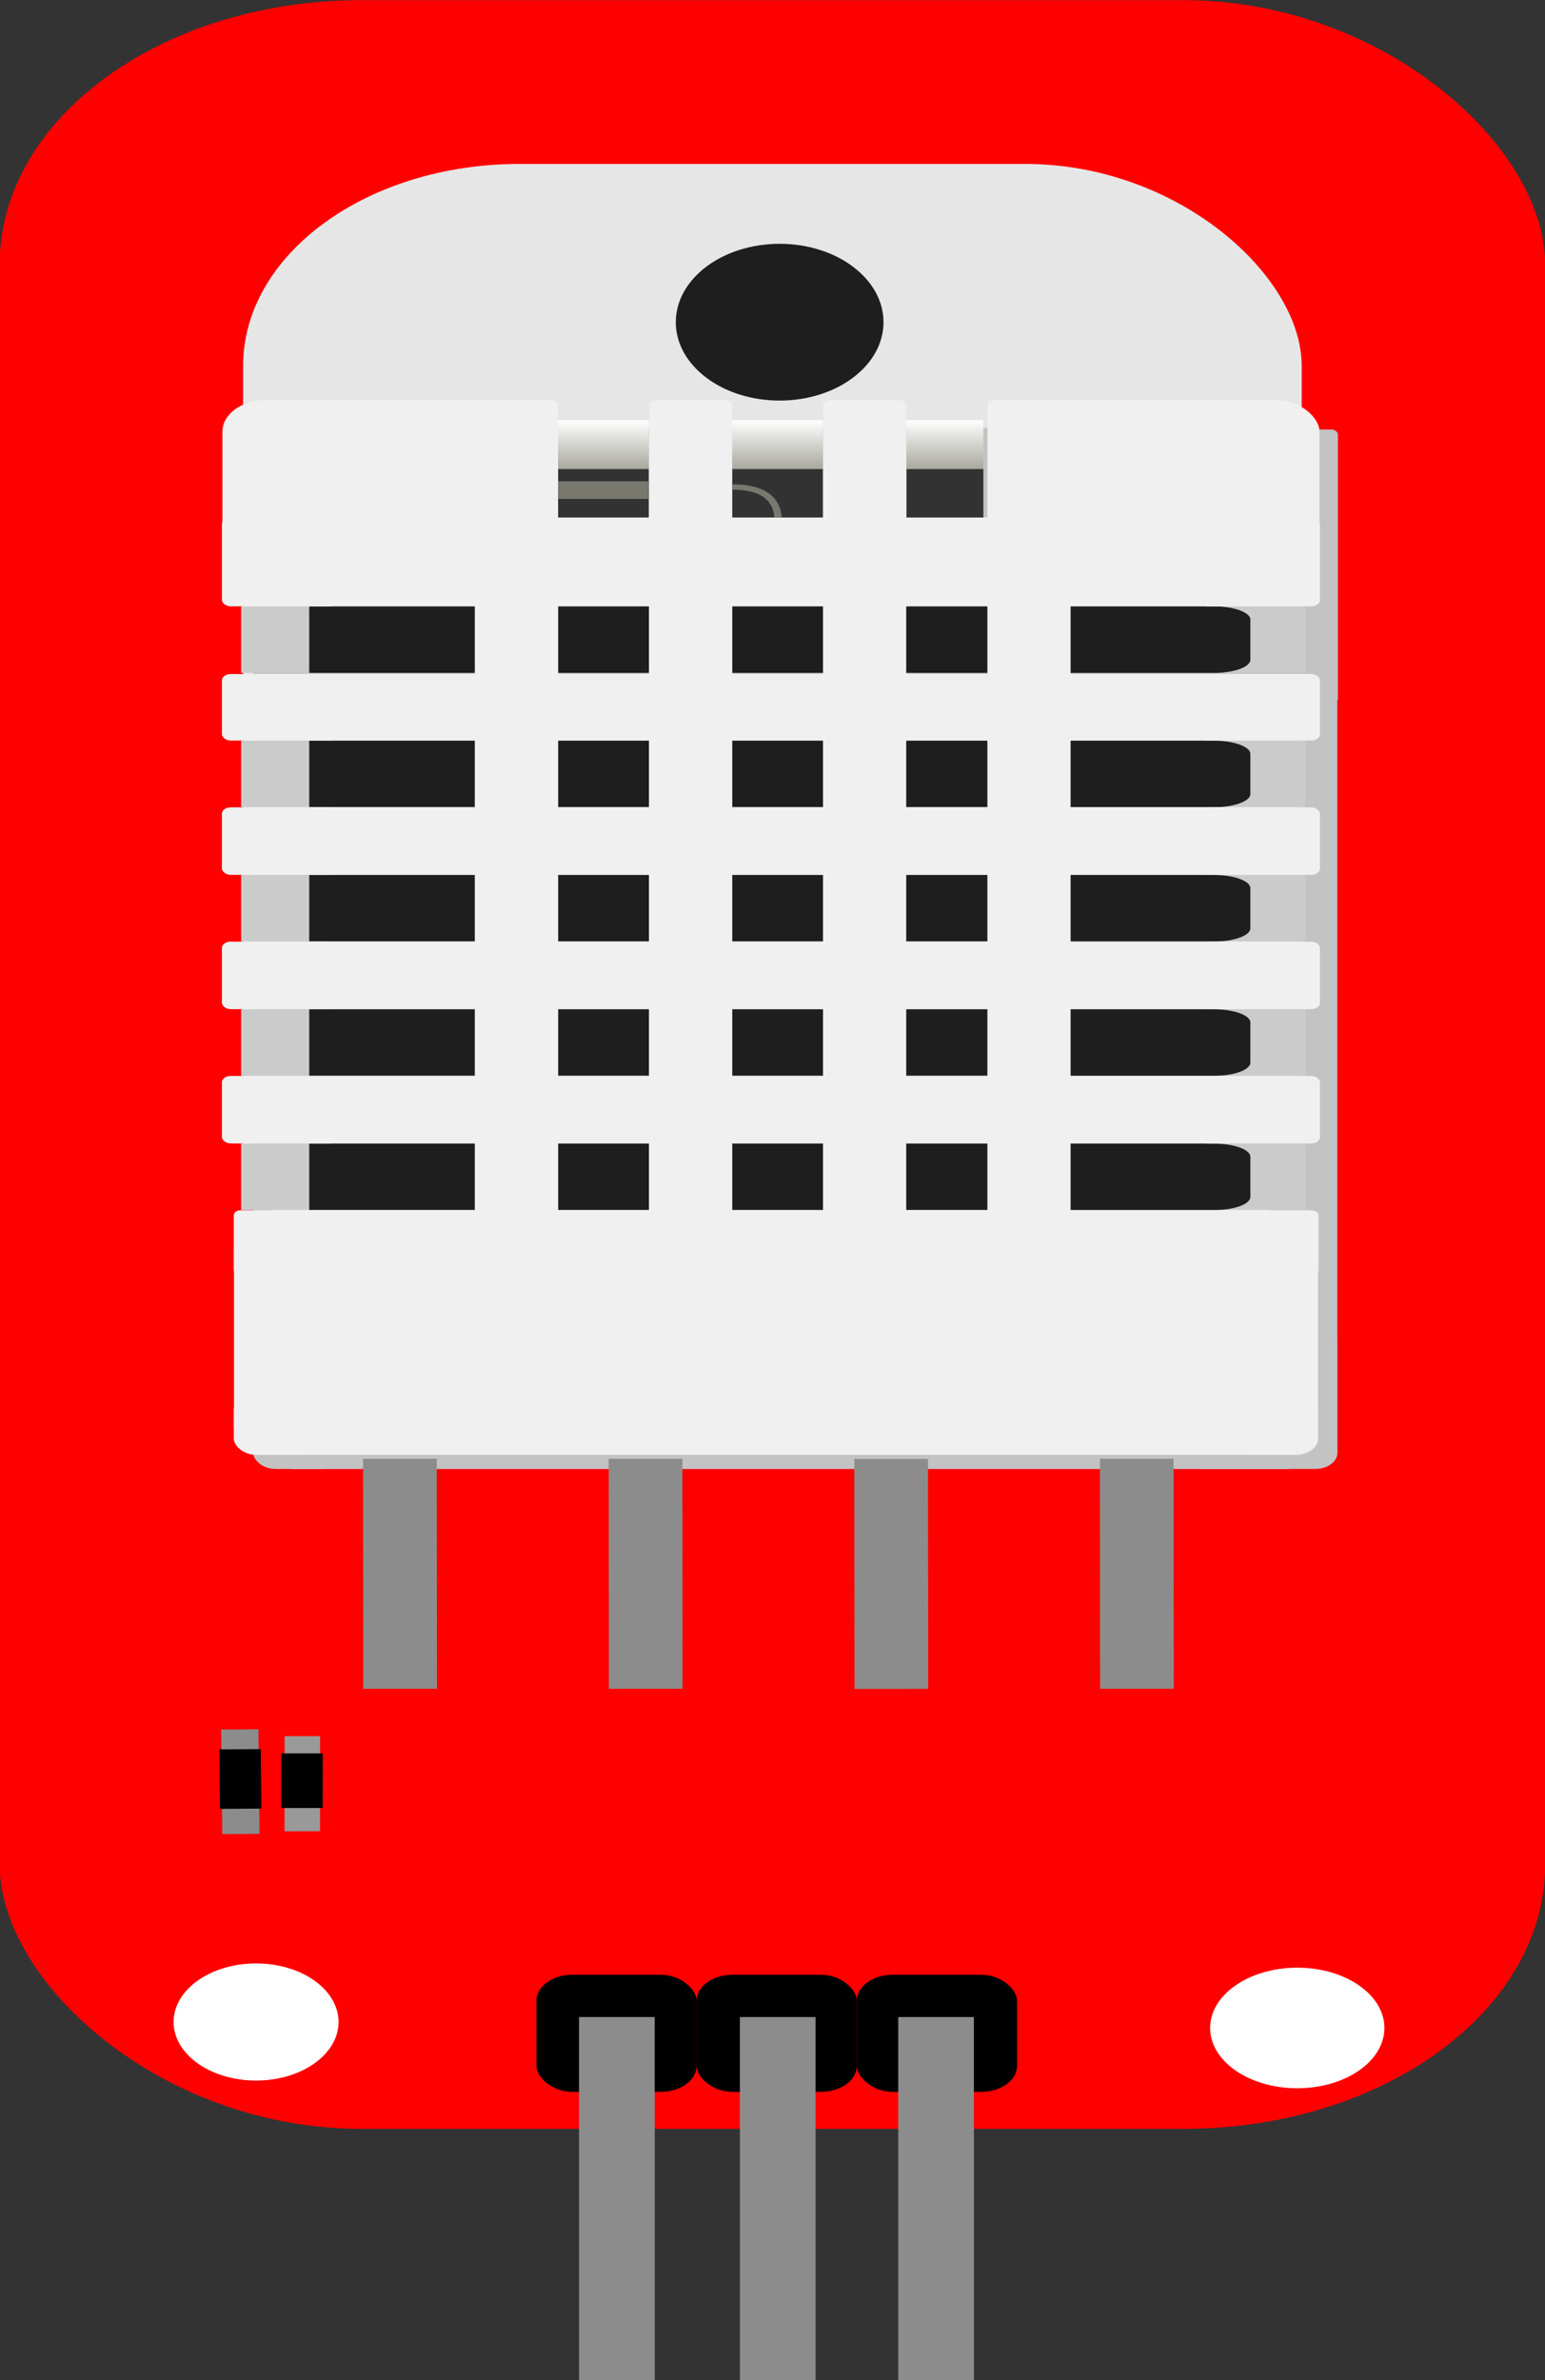 <?xml version="1.0" encoding="UTF-8" standalone="no"?>
<!-- Created with Inkscape (http://www.inkscape.org/) -->

<svg
   xmlns:dc="http://purl.org/dc/elements/1.1/"
   xmlns:cc="http://creativecommons.org/ns#"
   xmlns:rdf="http://www.w3.org/1999/02/22-rdf-syntax-ns#"
   xmlns:svg="http://www.w3.org/2000/svg"
   xmlns="http://www.w3.org/2000/svg"
   xmlns:xlink="http://www.w3.org/1999/xlink"
   xmlns:sodipodi="http://sodipodi.sourceforge.net/DTD/sodipodi-0.dtd"
   xmlns:inkscape="http://www.inkscape.org/namespaces/inkscape"
   version="1.1"
   width="23.185mm"
   height="35.699mm"
   viewBox="0 0 23.185 35.699"
   id="svg2985"
   xml:space="preserve"
   style="fill-rule:evenodd"
   sodipodi:docname="DHT22.svg"
   inkscape:version="0.92.2 5c3e80d, 2017-08-06"><rect x="0" y="0" width="23.185" height="35.699" fill="#333333" stroke="none"/><sodipodi:namedview
     pagecolor="#ffffff"
     bordercolor="#666666"
     borderopacity="1"
     objecttolerance="10"
     gridtolerance="10"
     guidetolerance="10"
     inkscape:pageopacity="0"
     inkscape:pageshadow="2"
     inkscape:window-width="1440"
     inkscape:window-height="802"
     id="namedview142"
     showgrid="false"
     inkscape:measure-start="93.4428,-18.6886"
     inkscape:measure-end="136.538,-18.9675"
     inkscape:zoom="2.535036"
     inkscape:cx="52.070625"
     inkscape:cy="56.995785"
     inkscape:window-x="241"
     inkscape:window-y="322"
     inkscape:window-maximized="0"
     inkscape:current-layer="g1564"
     fit-margin-top="0"
     fit-margin-left="0"
     fit-margin-right="0"
     fit-margin-bottom="0" /><defs
     id="defs3160"><linearGradient
       x1="4.612"
       y1="4.93"
       x2="4.612"
       y2="4.238"
       id="linearGradient3164"
       xlink:href="#id0"
       gradientUnits="userSpaceOnUse" /><linearGradient
       x1="4.612"
       y1="4.93"
       x2="4.612"
       y2="4.238"
       id="linearGradient3166"
       xlink:href="#id0"
       gradientUnits="userSpaceOnUse" /><linearGradient
       x1="4.612"
       y1="4.93"
       x2="4.612"
       y2="4.238"
       id="linearGradient3168"
       xlink:href="#id0"
       gradientUnits="userSpaceOnUse" /><defs
       id="defs2988"><style
         type="text/css"
         id="style2990" /><linearGradient
         x1="4.612"
         y1="4.93"
         x2="4.612"
         y2="4.238"
         id="id0"
         gradientUnits="userSpaceOnUse"><stop
           id="stop2993"
           style="stop-color:#a8a89e;stop-opacity:1"
           offset="0" /><stop
           id="stop2995"
           style="stop-color:#ffffff;stop-opacity:1"
           offset="1" /></linearGradient></defs><linearGradient
       inkscape:collect="always"
       xlink:href="#id0"
       id="linearGradient1227"
       gradientUnits="userSpaceOnUse"
       x1="4.612"
       y1="4.93"
       x2="4.612"
       y2="4.238" /><linearGradient
       inkscape:collect="always"
       xlink:href="#id0"
       id="linearGradient1229"
       gradientUnits="userSpaceOnUse"
       x1="4.612"
       y1="4.93"
       x2="4.612"
       y2="4.238" /><linearGradient
       inkscape:collect="always"
       xlink:href="#id0"
       id="linearGradient1231"
       gradientUnits="userSpaceOnUse"
       x1="4.612"
       y1="4.93"
       x2="4.612"
       y2="4.238" /></defs><g
     id="g1564"
     transform="matrix(0.824,0,0,0.602,14.446,-2.413)"><rect
       ry="6.588"
       y="4.012"
       x="-17.538"
       height="53.034"
       width="28.147"
       id="rect963"
       style="opacity:1;fill:#ff0000;fill-opacity:1;stroke-width:0.509" /><g
       id="g1225"
       transform="matrix(1.761,0,0,1.761,-14.663,7.013)"><g
         id="g1215"><g
           id="g1213"><g
             id="g975"><rect
               width="10.948"
               height="16.616"
               rx="2.859"
               ry="2.859"
               x="0.885"
               y="0.613"
               id="rect971"
               style="fill:#e6e6e6" /><ellipse
               cx="6.434"
               cy="2.852"
               rx="1.036"
               ry="1.071"
               id="ellipse973"
               style="fill:#1e1e1e;stroke:#1e1e1e;stroke-width:0.076" /></g><g
             id="g991"><rect
               width="11.21"
               height="10.98"
               x="0.991"
               y="6.526"
               id="rect977"
               style="fill:#c3c3c3" /><rect
               width="0.929"
               height="3.878"
               rx="0.068"
               ry="0.068"
               x="0.989"
               y="4.37"
               id="rect979"
               style="fill:#c3c3c3" /><rect
               width="0.918"
               height="3.878"
               rx="0.068"
               ry="0.068"
               x="11.289"
               y="4.37"
               id="rect981"
               style="fill:#c3c3c3" /><rect
               width="0.929"
               height="3.652"
               rx="0.228"
               ry="0.228"
               x="0.989"
               y="15.424"
               id="rect983"
               style="fill:#c3c3c3" /><rect
               width="1.625"
               height="2.024"
               rx="0.228"
               ry="0.228"
               x="10.577"
               y="17.052"
               id="rect985"
               style="fill:#c3c3c3" /><rect
               width="9.768"
               height="12.9"
               x="1.714"
               y="5.306"
               id="rect987"
               style="fill:#c3c3c3" /><rect
               width="10.335"
               height="14.728"
               x="1.371"
               y="4.349"
               id="rect989"
               style="fill:#c3c3c3" /></g><g
             id="g1001"><line
               class="fil3 str1"
               id="line993"
               y1="18.934"
               x1="7.587"
               y2="22.188"
               x2="7.589"
               style="fill:none;stroke:#8c8c8c;stroke-width:0.762" /><line
               class="fil3 str1"
               id="line995"
               y1="18.932"
               x1="10.127"
               y2="22.186"
               x2="10.129"
               style="fill:none;stroke:#8c8c8c;stroke-width:0.762" /><line
               class="fil3 str1"
               id="line997"
               y1="18.932"
               x1="2.507"
               y2="22.186"
               x2="2.509"
               style="fill:none;stroke:#8c8c8c;stroke-width:0.762" /><line
               class="fil3 str1"
               id="line999"
               y1="18.932"
               x1="5.047"
               y2="22.186"
               x2="5.049"
               style="fill:none;stroke:#8c8c8c;stroke-width:0.762" /></g><g
             id="g1027"><g
               id="g1013"><rect
                 width="2.533"
                 height="0.94"
                 x="9.341"
                 y="6.873"
                 id="rect1003"
                 style="fill:#cbcbcb" /><rect
                 width="2.533"
                 height="0.94"
                 x="9.341"
                 y="8.773"
                 id="rect1005"
                 style="fill:#cbcbcb" /><rect
                 width="2.531"
                 height="0.94"
                 x="9.343"
                 y="10.673"
                 id="rect1007"
                 style="fill:#cbcbcb" /><rect
                 width="2.533"
                 height="0.94"
                 x="9.341"
                 y="12.573"
                 id="rect1009"
                 style="fill:#cbcbcb" /><rect
                 width="2.533"
                 height="0.94"
                 x="9.341"
                 y="14.473"
                 id="rect1011"
                 style="fill:#cbcbcb" /></g><g
               id="g1025"><rect
                 width="0.704"
                 height="0.94"
                 x="0.865"
                 y="6.873"
                 id="rect1015"
                 style="fill:#cbcbcb" /><rect
                 width="0.704"
                 height="0.94"
                 x="0.865"
                 y="8.773"
                 id="rect1017"
                 style="fill:#cbcbcb" /><rect
                 width="0.704"
                 height="0.94"
                 x="0.865"
                 y="10.673"
                 id="rect1019"
                 style="fill:#cbcbcb" /><rect
                 width="0.704"
                 height="0.94"
                 x="0.865"
                 y="12.573"
                 id="rect1021"
                 style="fill:#cbcbcb" /><rect
                 width="0.704"
                 height="0.94"
                 x="0.865"
                 y="14.473"
                 id="rect1023"
                 style="fill:#cbcbcb" /></g></g><g
             id="g1089"><g
               id="g1039"><rect
                 width="0.94"
                 height="0.94"
                 x="4.143"
                 y="6.873"
                 id="rect1029"
                 style="fill:#1e1e1e" /><rect
                 width="0.94"
                 height="0.94"
                 x="5.943"
                 y="6.873"
                 id="rect1031"
                 style="fill:#1e1e1e" /><rect
                 width="0.94"
                 height="0.94"
                 x="7.643"
                 y="6.873"
                 id="rect1033"
                 style="fill:#1e1e1e" /><path
                 d="m 9.343,6.873 h 1.583 c 0.207,0 0.376,0.084 0.376,0.187 v 0.567 c 0,0.103 -0.169,0.187 -0.376,0.187 H 9.343 Z"
                 id="path1035"
                 style="fill:#1e1e1e"
                 inkscape:connector-curvature="0" /><rect
                 width="1.713"
                 height="0.94"
                 x="1.569"
                 y="6.873"
                 id="rect1037"
                 style="fill:#1e1e1e" /></g><g
               id="g1051"><rect
                 width="0.94"
                 height="0.94"
                 x="4.143"
                 y="8.773"
                 id="rect1041"
                 style="fill:#1e1e1e" /><rect
                 width="0.94"
                 height="0.94"
                 x="5.943"
                 y="8.773"
                 id="rect1043"
                 style="fill:#1e1e1e" /><rect
                 width="0.94"
                 height="0.94"
                 x="7.643"
                 y="8.773"
                 id="rect1045"
                 style="fill:#1e1e1e" /><path
                 d="m 9.343,8.773 h 1.583 c 0.207,0 0.376,0.084 0.376,0.187 v 0.567 c 0,0.103 -0.169,0.187 -0.376,0.187 H 9.343 Z"
                 id="path1047"
                 style="fill:#1e1e1e"
                 inkscape:connector-curvature="0" /><rect
                 width="1.713"
                 height="0.94"
                 x="1.569"
                 y="8.773"
                 id="rect1049"
                 style="fill:#1e1e1e" /></g><g
               id="g1063"><rect
                 width="0.94"
                 height="0.94"
                 x="4.143"
                 y="10.673"
                 id="rect1053"
                 style="fill:#1e1e1e" /><rect
                 width="0.94"
                 height="0.94"
                 x="5.943"
                 y="10.673"
                 id="rect1055"
                 style="fill:#1e1e1e" /><rect
                 width="0.94"
                 height="0.94"
                 x="7.643"
                 y="10.673"
                 id="rect1057"
                 style="fill:#1e1e1e" /><path
                 d="m 9.343,10.673 h 1.583 c 0.207,0 0.376,0.084 0.376,0.187 v 0.567 c 0,0.103 -0.169,0.187 -0.376,0.187 H 9.343 Z"
                 id="path1059"
                 style="fill:#1e1e1e"
                 inkscape:connector-curvature="0" /><rect
                 width="1.713"
                 height="0.94"
                 x="1.569"
                 y="10.673"
                 id="rect1061"
                 style="fill:#1e1e1e" /></g><g
               id="g1075"><rect
                 width="0.94"
                 height="0.94"
                 x="4.143"
                 y="12.573"
                 id="rect1065"
                 style="fill:#1e1e1e" /><rect
                 width="0.94"
                 height="0.94"
                 x="5.943"
                 y="12.573"
                 id="rect1067"
                 style="fill:#1e1e1e" /><rect
                 width="0.94"
                 height="0.94"
                 x="7.643"
                 y="12.573"
                 id="rect1069"
                 style="fill:#1e1e1e" /><path
                 d="m 9.343,12.573 h 1.583 c 0.207,0 0.376,0.084 0.376,0.187 v 0.567 c 0,0.103 -0.169,0.187 -0.376,0.187 H 9.343 Z"
                 id="path1071"
                 style="fill:#1e1e1e"
                 inkscape:connector-curvature="0" /><rect
                 width="1.713"
                 height="0.94"
                 x="1.569"
                 y="12.573"
                 id="rect1073"
                 style="fill:#1e1e1e" /></g><g
               id="g1087"><rect
                 width="0.94"
                 height="0.94"
                 x="4.143"
                 y="14.473"
                 id="rect1077"
                 style="fill:#1e1e1e" /><rect
                 width="0.94"
                 height="0.94"
                 x="5.943"
                 y="14.473"
                 id="rect1079"
                 style="fill:#1e1e1e" /><rect
                 width="0.94"
                 height="0.94"
                 x="7.643"
                 y="14.473"
                 id="rect1081"
                 style="fill:#1e1e1e" /><path
                 d="m 9.343,14.473 h 1.583 c 0.207,0 0.376,0.084 0.376,0.187 v 0.567 c 0,0.103 -0.169,0.187 -0.376,0.187 H 9.343 Z"
                 id="path1083"
                 style="fill:#1e1e1e"
                 inkscape:connector-curvature="0" /><rect
                 width="1.713"
                 height="0.94"
                 x="1.569"
                 y="14.473"
                 id="rect1085"
                 style="fill:#1e1e1e" /></g></g><g
             id="g1185"><g
               id="g1159"><g
                 id="g1115"><g
                   id="g1095"><rect
                     width="0.86"
                     height="13.983"
                     x="3.283"
                     y="4.238"
                     id="rect1091"
                     style="fill:#f0f0f0" /><rect
                     width="0.855"
                     height="0.749"
                     rx="0.059"
                     ry="0.059"
                     x="3.287"
                     y="3.956"
                     id="rect1093"
                     style="fill:#f0f0f0" /></g><g
                   id="g1101"><rect
                     width="0.86"
                     height="13.983"
                     x="5.083"
                     y="4.238"
                     id="rect1097"
                     style="fill:#f0f0f0" /><rect
                     width="0.855"
                     height="0.749"
                     rx="0.059"
                     ry="0.059"
                     x="5.087"
                     y="3.956"
                     id="rect1099"
                     style="fill:#f0f0f0" /></g><g
                   id="g1107"><rect
                     width="0.86"
                     height="13.983"
                     x="6.883"
                     y="4.238"
                     id="rect1103"
                     style="fill:#f0f0f0" /><rect
                     width="0.855"
                     height="0.749"
                     rx="0.059"
                     ry="0.059"
                     x="6.887"
                     y="3.956"
                     id="rect1105"
                     style="fill:#f0f0f0" /></g><g
                   id="g1113"><rect
                     width="0.86"
                     height="13.983"
                     x="8.583"
                     y="4.238"
                     id="rect1109"
                     style="fill:#f0f0f0" /><rect
                     width="0.855"
                     height="0.749"
                     rx="0.059"
                     ry="0.059"
                     x="8.587"
                     y="3.956"
                     id="rect1111"
                     style="fill:#f0f0f0" /></g></g><g
                 id="g1157"><g
                   id="g1123"><rect
                     width="10.835"
                     height="1.255"
                     x="0.993"
                     y="5.614"
                     id="rect1117"
                     style="fill:#f0f0f0" /><rect
                     width="1.205"
                     height="1.255"
                     rx="0.09"
                     ry="0.09"
                     x="0.666"
                     y="5.617"
                     id="rect1119"
                     style="fill:#f0f0f0" /><rect
                     width="1.256"
                     height="1.255"
                     rx="0.09"
                     ry="0.09"
                     x="10.766"
                     y="5.617"
                     id="rect1121"
                     style="fill:#f0f0f0" /></g><g
                   id="g1131"><rect
                     width="10.835"
                     height="0.941"
                     x="0.993"
                     y="7.828"
                     id="rect1125"
                     style="fill:#f0f0f0" /><rect
                     width="1.205"
                     height="0.941"
                     rx="0.09"
                     ry="0.09"
                     x="0.666"
                     y="7.83"
                     id="rect1127"
                     style="fill:#f0f0f0" /><rect
                     width="1.256"
                     height="0.941"
                     rx="0.09"
                     ry="0.09"
                     x="10.766"
                     y="7.83"
                     id="rect1129"
                     style="fill:#f0f0f0" /></g><g
                   id="g1139"><rect
                     width="10.835"
                     height="0.955"
                     x="0.993"
                     y="9.714"
                     id="rect1133"
                     style="fill:#f0f0f0" /><rect
                     width="1.205"
                     height="0.955"
                     rx="0.09"
                     ry="0.09"
                     x="0.666"
                     y="9.716"
                     id="rect1135"
                     style="fill:#f0f0f0" /><rect
                     width="1.256"
                     height="0.955"
                     rx="0.09"
                     ry="0.09"
                     x="10.766"
                     y="9.716"
                     id="rect1137"
                     style="fill:#f0f0f0" /></g><g
                   id="g1147"><rect
                     width="10.835"
                     height="0.955"
                     x="0.993"
                     y="11.614"
                     id="rect1141"
                     style="fill:#f0f0f0" /><rect
                     width="1.205"
                     height="0.955"
                     rx="0.09"
                     ry="0.09"
                     x="0.666"
                     y="11.616"
                     id="rect1143"
                     style="fill:#f0f0f0" /><rect
                     width="1.256"
                     height="0.955"
                     rx="0.09"
                     ry="0.09"
                     x="10.766"
                     y="11.616"
                     id="rect1145"
                     style="fill:#f0f0f0" /></g><g
                   id="g1155"><rect
                     width="10.835"
                     height="0.955"
                     x="0.993"
                     y="13.514"
                     id="rect1149"
                     style="fill:#f0f0f0" /><rect
                     width="1.205"
                     height="0.955"
                     rx="0.09"
                     ry="0.09"
                     x="0.666"
                     y="13.516"
                     id="rect1151"
                     style="fill:#f0f0f0" /><rect
                     width="1.256"
                     height="0.955"
                     rx="0.09"
                     ry="0.09"
                     x="10.766"
                     y="13.516"
                     id="rect1153"
                     style="fill:#f0f0f0" /></g></g></g><g
               id="g1183"><g
                 id="g1175"><rect
                   width="11.21"
                   height="2.583"
                   x="0.791"
                   y="15.924"
                   id="rect1161"
                   style="fill:#f0f0f0" /><rect
                   width="0.929"
                   height="0.912"
                   rx="0.068"
                   ry="0.068"
                   x="0.789"
                   y="15.417"
                   id="rect1163"
                   style="fill:#f0f0f0" /><rect
                   width="0.918"
                   height="0.912"
                   rx="0.068"
                   ry="0.068"
                   x="11.089"
                   y="15.417"
                   id="rect1165"
                   style="fill:#f0f0f0" /><rect
                   width="0.929"
                   height="0.859"
                   rx="0.228"
                   ry="0.228"
                   x="0.789"
                   y="18.017"
                   id="rect1167"
                   style="fill:#f0f0f0" /><rect
                   width="0.913"
                   height="0.859"
                   rx="0.228"
                   ry="0.228"
                   x="11.089"
                   y="18.017"
                   id="rect1169"
                   style="fill:#f0f0f0" /><rect
                   width="9.768"
                   height="3.034"
                   x="1.514"
                   y="15.637"
                   id="rect1171"
                   style="fill:#f0f0f0" /><rect
                   width="10.335"
                   height="3.464"
                   x="1.171"
                   y="15.412"
                   id="rect1173"
                   style="fill:#f0f0f0" /></g><g
                 id="g1181"><rect
                   width="3.186"
                   height="2.234"
                   rx="0.447"
                   ry="0.447"
                   x="0.671"
                   y="3.954"
                   id="rect1177"
                   style="fill:#f0f0f0" /><rect
                   width="3.151"
                   height="2.234"
                   rx="0.447"
                   ry="0.447"
                   x="8.866"
                   y="3.954"
                   id="rect1179"
                   style="fill:#f0f0f0" /></g></g></g><g
             id="g1211"><g
               id="g1201"><g
                 id="g1193"><rect
                   width="0.937"
                   height="0.692"
                   x="4.143"
                   y="4.923"
                   id="rect1187"
                   style="fill:#323232" /><rect
                   width="0.937"
                   height="0.692"
                   x="5.944"
                   y="4.923"
                   id="rect1189"
                   style="fill:#323232" /><rect
                   width="0.795"
                   height="0.692"
                   x="7.746"
                   y="4.923"
                   id="rect1191"
                   style="fill:#323232" /></g><g
                 id="g1199"><path
                   d="m 4.143,5.227 c 0.94,0 0.94,0 0.94,0"
                   id="path1195"
                   style="fill:none;stroke:#78786e;stroke-width:0.25"
                   inkscape:connector-curvature="0" /><path
                   d="M 5.943,5.184 C 6.238,5.182 6.399,5.326 6.418,5.612"
                   id="path1197"
                   style="fill:none;stroke:#78786e;stroke-width:0.076"
                   inkscape:connector-curvature="0" /></g></g><g
               id="g1209"><rect
                 width="0.937"
                 height="0.692"
                 x="4.143"
                 y="4.238"
                 id="rect1203"
                 style="fill:url(#linearGradient1227)" /><rect
                 width="0.937"
                 height="0.692"
                 x="5.944"
                 y="4.238"
                 id="rect1205"
                 style="fill:url(#linearGradient1229)" /><rect
                 width="0.795"
                 height="0.692"
                 x="7.746"
                 y="4.238"
                 id="rect1207"
                 style="fill:url(#linearGradient1231)" /></g></g></g></g><rect
         width="1.411"
         height="1.411"
         x="1.785"
         y="20.73"
         id="rect1217"
         style="fill:none" /><rect
         width="1.411"
         height="1.411"
         x="4.375"
         y="20.73"
         id="rect1219"
         style="fill:none" /><rect
         width="1.411"
         height="1.411"
         x="6.832"
         y="20.797"
         id="rect1221"
         style="fill:none" /><rect
         width="1.411"
         height="1.411"
         x="9.422"
         y="20.73"
         id="rect1223"
         style="fill:none" /></g><rect
       ry="0.652"
       y="53.207"
       x="-1.927"
       height="2.918"
       width="2.918"
       id="rect1233"
       style="opacity:1;fill:#000000;fill-opacity:1;stroke-width:0.466" /><rect
       y="54.261"
       x="-1.173"
       height="9.096"
       width="1.378"
       id="rect1266"
       style="opacity:1;fill:#8c8c8c;fill-opacity:1;stroke-width:0.353" /><g
       transform="matrix(0.009,0.852,-1.066,0.007,17.841,58.677)"
       id="g1307"><g
         id="g1021"
         transform="matrix(0.765,0.002,0.002,0.513,-15.997,14.442)"><rect
           y="27.685"
           x="2.756"
           height="1.24"
           width="3.996"
           id="rect1299"
           style="opacity:1;fill:#8c8c8c;fill-opacity:1;stroke-width:0.265" /><rect
           y="27.616"
           x="3.514"
           height="1.378"
           width="2.274"
           id="rect1301"
           style="opacity:1;fill:#000000;fill-opacity:1;stroke-width:0.265" /></g><g
         id="g1017"
         transform="matrix(0.66,0.003,0.003,0.351,-15.594,18.655)"><rect
           transform="rotate(-89.523)"
           y="3.082"
           x="-27.159"
           height="4.212"
           width="1.727"
           id="rect1008"
           style="opacity:1;fill:#999999;fill-opacity:1;stroke-width:0.694" /><rect
           transform="rotate(-89.523)"
           y="3.844"
           x="-27.316"
           height="2.419"
           width="2.015"
           id="rect1010"
           style="opacity:1;fill:#000000;fill-opacity:1;stroke-width:0.694" /></g></g><ellipse
       ry="1.459"
       rx="1.502"
       cy="54.384"
       cx="-12.868"
       id="path1412"
       style="opacity:1;fill:#ffffff;fill-opacity:1;stroke-width:0.466" /><ellipse
       ry="1.502"
       rx="1.587"
       cy="54.533"
       cx="6.094"
       id="path1414"
       style="opacity:1;fill:#ffffff;fill-opacity:1;stroke-width:0.466" /><ellipse
       ry="0.686"
       rx="0.043"
       cy="53.783"
       cx="-13.297"
       id="path1416"
       style="opacity:1;fill:#ffffff;fill-opacity:1;stroke-width:0.466" /><ellipse
       ry="0.472"
       rx="0.043"
       cy="53.998"
       cx="-13.039"
       id="path1418"
       style="opacity:1;fill:#ffffff;fill-opacity:1;stroke-width:0.466" /><rect
       style="opacity:1;fill:#000000;fill-opacity:1;stroke-width:0.662"
       id="rect1024"
       height="2.918"
       x="-7.763"
       y="53.207"
       ry="0.652"
       width="2.918" /><rect
       style="opacity:1;fill:#000000;fill-opacity:1;stroke-width:0.662"
       id="rect1026"
       width="2.918"
       height="2.918"
       x="-4.845"
       y="53.207"
       ry="0.652" /><rect
       style="opacity:1;fill:#8c8c8c;fill-opacity:1;stroke-width:0.662"
       id="rect1028"
       width="1.378"
       height="9.096"
       x="-4.057"
       y="54.261" /><rect
       style="opacity:1;fill:#8c8c8c;fill-opacity:1;stroke-width:0.662"
       id="rect1030"
       width="1.378"
       height="9.096"
       x="-6.986"
       y="54.261" /></g></svg>
